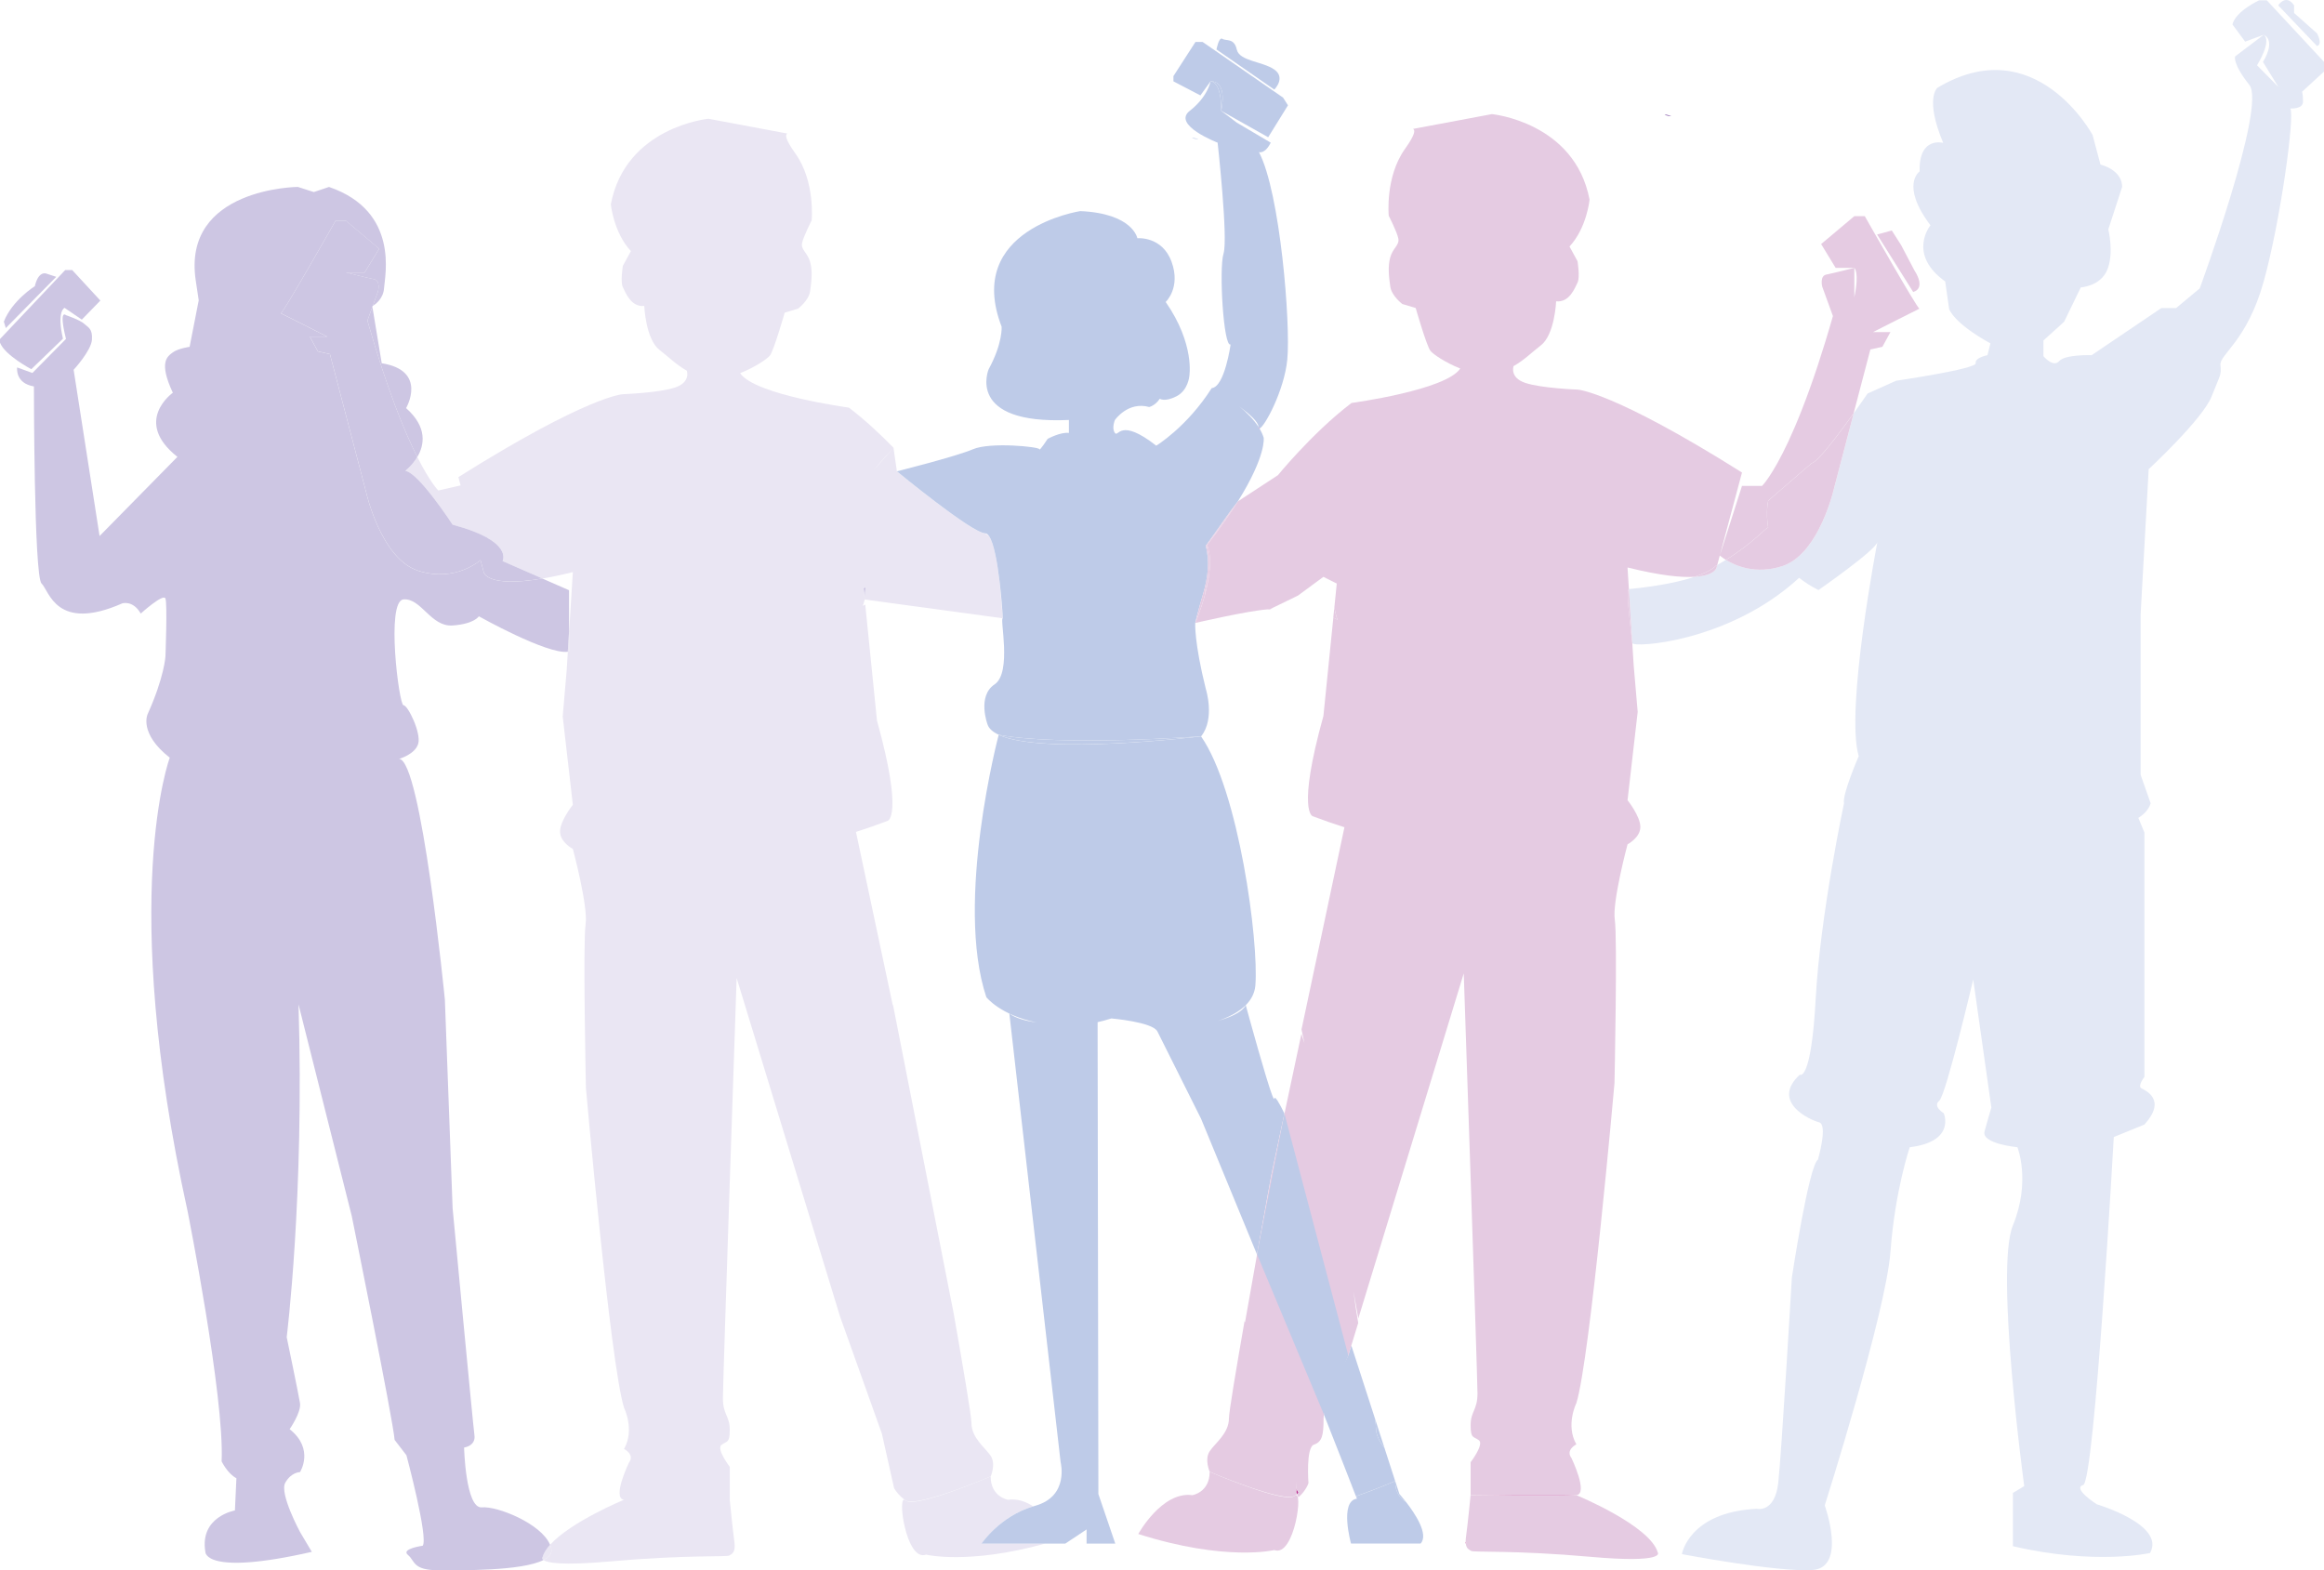 <?xml version="1.0" encoding="UTF-8"?>
<svg id="Layer_1" data-name="Layer 1" xmlns="http://www.w3.org/2000/svg" viewBox="0 0 955.73 645.79">
  <defs>
    <style>
      .cls-1 {
        fill: none;
      }

      .cls-2 {
        fill: #eae6f3;
      }

      .cls-3 {
        fill: #cdc6e3;
      }

      .cls-4 {
        fill: #ed3e91;
      }

      .cls-5 {
        fill: #652d90;
      }

      .cls-6 {
        fill: #e5cbe2;
      }

      .cls-7 {
        fill: #becbe8;
      }

      .cls-8 {
        fill: #ba3693;
      }

      .cls-9 {
        fill: #e3e8f5;
      }
    </style>
  </defs>
  <path class="cls-1" d="M573.76,600.66c-1.04-1.56-2.81-3.25-4.4-5.22l4.42,13.66c.16-.37,2.16-5.18-.02-8.43Z"/>
  <path class="cls-1" d="M533.16,612.13c.04-.8.07-1.82.08-2.97-.05,1.66-.14,2.8-.14,2.8,0,0,.02.06.06.17Z"/>
  <path class="cls-1" d="M555.73,553.32l9.72,30.04c-1.02-7.36-3.81-23.75-6.86-41.08-.65-3.7-1.31-7.44-1.97-11.15.56,4.41,1.2,8.79,1.93,12.96l-2.82,9.23Z"/>
  <path class="cls-1" d="M371.78,606.21l-4.1,5.82c3.24-2.84,4.1-5.82,4.1-5.82Z"/>
  <path class="cls-1" d="M407.4,607.2s-30.49,12.99-35.01,9.85c3.74,3.57,35.01-9.85,35.01-9.85Z"/>
  <path class="cls-1" d="M497.47,605.32s31.27,13.42,35.01,9.85c-4.52,3.14-35.01-9.85-35.01-9.85Z"/>
  <path class="cls-1" d="M538.74,618.98c1.87,1.78,10.62-.68,18.9-3.59,0-.02-.01-.04-.02-.05-8.1,2.81-16.65,5.19-18.88,3.64Z"/>
  <path class="cls-8" d="M533.16,612.13c-.05,1.01-.09,1.64-.09,1.64,0,0,.09.28.29.73.23-.18.48-.35.68-.53-.51-.87-.77-1.54-.87-1.83Z"/>
  <path class="cls-8" d="M602.74,634.06c0,.27.02.52.04.75.11-.04.22-.07.33-.1,0,0-.13-.24-.37-.64Z"/>
  <path class="cls-8" d="M648.25,614.92h-43.48s38.4.56,43.48,0Z"/>
  <path class="cls-7" d="M557.63,615.34s.01.04.02.05c8.29-2.91,16.11-6.26,16.11-6.26,0,0-7.82,3.33-16.13,6.21Z"/>
  <path class="cls-7" d="M569.35,595.44l-3.91-12.08c.26,1.89.41,3.19.41,3.75,0,3.34,1.64,6.03,3.5,8.33Z"/>
  <path class="cls-7" d="M573.77,609.1s-.02.04-.02.04c0,4.94,2.42,7.37,4.44,8.55-1.53-1.96-2.7-3.26-2.7-3.26l-1.72-5.33Z"/>
  <g>
    <path class="cls-1" d="M522.02,250.66c-.2.02-.42.01-.68-.04-.14.35-.22.47-.22.47l.9-.44Z"/>
    <path class="cls-1" d="M510.04,415.29c.3-.22.59-.45.87-.68-.28.23-.57.46-.87.68Z"/>
    <path class="cls-1" d="M511.21,414.37c.38-.32.74-.64,1.08-.98-.34.34-.7.66-1.08.98Z"/>
    <path class="cls-1" d="M523.2,450.48c-.03-.07-.05-.13-.08-.21.03.08.05.13.08.21Z"/>
    <path class="cls-1" d="M516.35,427.95c-.33-1.16-.65-2.29-.95-3.38.31,1.09.63,2.23.95,3.38Z"/>
    <path class="cls-1" d="M522.07,447.25c-.02-.07-.04-.13-.07-.2.02.07.04.13.07.2Z"/>
    <path class="cls-1" d="M522.45,448.39s-.02-.07-.04-.11c.01.04.02.07.04.11Z"/>
    <path class="cls-1" d="M234.03,259.82l1.54-24.54c-4.77,1.18-8.9,2.04-12.51,2.65l10.97,4.8v17.09Z"/>
    <path class="cls-1" d="M524.05,451.83c-.02.09-.04.14-.08.15.04,0,.06-.05.08-.15Z"/>
    <path class="cls-1" d="M196.94,253.46s-1.82,3.15-10.8,3.78c-8.98.63-12.91-11.35-20.2-10.72s-1.82,43.52,0,43.52,7.3,11.35,6.08,15.77c-1.22,4.42-7.9,6.31-7.9,6.31,9.12,0,18.85,99.03,18.85,99.03l3.18,85.78s8.37,88.93,8.98,93.35c.61,4.42-4.26,5.05-4.26,5.05,0,0,.61,25.23,7.3,24.6,6.3-.59,24.46,6.65,28.07,15.4,8.53-9.52,30.39-18.52,30.39-18.52-5.08-.56,2.01-15.25,2.01-15.25,2.57-3.39-2.01-5.65-2.01-5.65,4.52-7.91,0-16.94,0-16.94-5.65-18.07-15.68-131.58-15.68-131.58,0,0-1.26-59.86-.13-67.2s-5.24-31.05-5.24-31.05c0,0-5.27-2.75-5.27-7.15s5.27-11,5.27-11l-4.17-36.3,1.65-19.25.46-7.39c-8.56,1.15-36.57-14.59-36.57-14.59Z"/>
    <path class="cls-1" d="M515.36,424.42c-.4-1.44-.78-2.8-1.13-4.04.35,1.25.72,2.6,1.13,4.04Z"/>
    <path class="cls-1" d="M508.77,416.15c.29-.19.57-.38.85-.57-.28.19-.56.39-.85.57Z"/>
    <path class="cls-1" d="M514.6,410.45c.09-.15.18-.31.26-.47-.08.16-.17.31-.26.47Z"/>
    <path class="cls-1" d="M515.18,409.36c.07-.16.15-.32.21-.48-.07.16-.14.32-.21.48Z"/>
    <path class="cls-1" d="M517.17,430.84c-.08-.3-.17-.59-.25-.89.08.29.17.59.25.89Z"/>
    <path class="cls-1" d="M507.43,416.96c.29-.17.58-.34.86-.51-.28.17-.57.34-.86.51Z"/>
    <path class="cls-1" d="M519.95,440.4c-.6-2.03-1.24-4.18-1.87-6.37.63,2.19,1.26,4.34,1.87,6.37Z"/>
    <path class="cls-1" d="M516.01,406.92c.03-.14.07-.27.1-.41-.03.14-.06.27-.1.41Z"/>
    <path class="cls-1" d="M517.51,432.03c-.02-.06-.04-.13-.06-.19.02.06.04.13.06.19Z"/>
    <path class="cls-1" d="M512.6,413.06c-.1.11-.2.22-.3.32.11-.1.2-.22.3-.32Z"/>
    <path class="cls-1" d="M516.82,429.63c-.14-.51-.29-1.01-.43-1.51.14.5.28,1,.43,1.51Z"/>
    <path class="cls-1" d="M523.65,451.55c.13.25.22.38.29.4-.07-.02-.17-.15-.29-.4Z"/>
    <path class="cls-1" d="M513.93,411.48c.11-.15.2-.3.3-.45-.1.15-.2.3-.3.45Z"/>
    <path class="cls-1" d="M520.72,442.95c-.03-.11-.07-.22-.1-.33.03.11.07.22.1.33Z"/>
    <path class="cls-1" d="M520.33,441.65c-.07-.24-.14-.47-.21-.71.07.24.14.47.21.71Z"/>
    <path class="cls-1" d="M513.15,412.46c.12-.14.22-.28.34-.42-.11.14-.22.28-.34.42Z"/>
    <path class="cls-1" d="M497.47,605.32s31.27,13.42,35.01,9.85c-4.52,3.14-35.01-9.85-35.01-9.85Z"/>
    <path class="cls-1" d="M502.92,419.09c.35-.14.71-.28,1.05-.43-.35.15-.7.29-1.05.43Z"/>
    <path class="cls-1" d="M512.48,414.04c-.04-.14-.07-.25-.09-.34.03.09.06.2.09.34Z"/>
    <path class="cls-1" d="M569.35,595.44l-3.91-12.08c.26,1.89.41,3.19.41,3.75,0,3.34,1.64,6.03,3.5,8.33Z"/>
    <path class="cls-1" d="M558.59,542.28c-.65-3.7-1.31-7.44-1.97-11.15.56,4.41,1.2,8.79,1.93,12.96l-2.82,9.23,9.72,30.04c-1.02-7.36-3.81-23.75-6.86-41.08Z"/>
    <path class="cls-1" d="M573.77,609.1s-.02.04-.02.04c0,4.94,2.42,7.37,4.44,8.55-1.53-1.96-2.7-3.26-2.7-3.26l-1.72-5.33Z"/>
    <path class="cls-1" d="M573.76,600.66c-1.04-1.56-2.81-3.25-4.4-5.22l4.42,13.66c.16-.37,2.16-5.18-.02-8.43Z"/>
    <path class="cls-1" d="M648.25,614.92h-43.48s38.4.56,43.48,0Z"/>
    <path class="cls-1" d="M502.89,419.23c-.65.22-1.32.43-2.01.63.68-.2,1.35-.41,2.01-.63Z"/>
    <path class="cls-1" d="M500.88,419.86c.53-.18,1.05-.38,1.56-.57-.52.2-1.04.39-1.56.57Z"/>
    <path class="cls-1" d="M928.18,26.85l8.77,8.89-6.33-10.25c5.59-9.44.27-11.17.27-11.17,3.64,2.43-2.71,12.53-2.71,12.53Z"/>
    <path class="cls-1" d="M936.96,35.74c.31-.09.61-.17.91-.23-.62.08-.91.23-.91.23Z"/>
    <path class="cls-1" d="M513.81,418.88c-.45-1.62-.82-2.97-1.08-3.92.26.95.63,2.3,1.08,3.92Z"/>
    <path class="cls-1" d="M407.4,607.2s-30.49,12.99-35.01,9.85c3.74,3.57,35.01-9.85,35.01-9.85Z"/>
    <path class="cls-1" d="M504.52,418.42c.32-.14.63-.29.94-.43-.31.15-.63.29-.94.43Z"/>
    <path class="cls-1" d="M669.31,233.4l.56,8.9c13.2-1.3,21.64-3.25,26.98-5.06-5.38.32-13.93-.46-27.54-3.84Z"/>
    <path class="cls-1" d="M706.21,232.37c1.25-.7,2.43-1.4,3.56-2.1-1.62-1-2.51-1.8-2.51-1.8l-1.04,3.9Z"/>
    <path class="cls-1" d="M506.01,417.71c.3-.15.6-.31.89-.46-.29.16-.59.31-.89.46Z"/>
    <path class="cls-1" d="M762.59,110.19v12.1c2.2-10.45,0-12.1,0-12.1Z"/>
    <path class="cls-1" d="M533.1,611.95s.02.06.06.17c.04-.8.07-1.82.08-2.97-.05,1.66-.14,2.8-.14,2.8Z"/>
    <path class="cls-1" d="M533.16,612.13c-.05,1.01-.09,1.64-.09,1.64,0,0,.09.28.29.73.23-.18.48-.35.68-.53-.51-.87-.77-1.54-.87-1.83Z"/>
    <path class="cls-1" d="M515.65,408.19c.05-.16.11-.31.16-.47-.05.16-.1.32-.16.47Z"/>
    <path class="cls-9" d="M929.06.12s-9.68,4.45-10.98,9.94l5.23,7.06,7.59-2.8s5.33,1.73-.27,11.17l6.33,10.25s.29-.14.91-.23c-.3.06-.6.13-.91.23l-8.77-8.89s6.35-10.11,2.71-12.53l-11.72,8.89s-1.21,2.83,5.86,11.72c7.07,8.89-20.41,83.67-20.41,83.67l-9.7,8.08h-6.06l-28.7,19.4s-10.91-.4-13.34,2.43-6.47-2.02-6.47-2.02v-6.47l8.49-7.68,6.87-14.15s8.08-.4,10.91-7.28.4-16.57.4-16.57l5.66-17.38s.81-6.47-8.89-9.3l-3.23-12.13s-23.44-43.65-63.86-19.4c0,0-5.25,4.45,2.43,22.64,0,0-10.11-2.83-9.7,11.72,0,0-8.08,5.54,4.45,22.17,0,0-9.7,11.78,6.06,23.1l1.62,11.32s1.62,5.66,16.98,14.15l-1.21,4.85s-5.25.96-4.85,3.31-32.74,7.2-32.74,7.2l-11.72,5.25s-2.41,3.54-5.69,8.12l-2.72,10.36-5.26,20.06s-1.91,8.7-6.33,17.2c-3.43,6.61-8.38,13.09-15.12,15.25-10.91,3.51-19.2-.14-23.12-2.58-1.13.7-2.31,1.4-3.56,2.1l-.28,1.03s-.47,3.33-9.08,3.84c-5.34,1.8-13.78,3.75-26.98,5.06l1.4,22.21c.13,1.99,39.69-.25,68.59-26.85,2.26,1.78,4.87,3.48,7.94,5.04,0,0,23.85-16.57,24.25-19.81,0,0-13.34,69.12-7.68,88.12,0,0-6.87,15.76-6.06,19.4,0,0-9.78,45.87-11.64,80.37-1.86,34.5-6.53,31.23-6.53,31.23-12.12,11.19,4.2,18.65,7.92,19.58,3.73.93-.47,15.38-.47,15.38-3.73,2.33-10.72,48.48-10.72,48.48,0,0-4.2,71.79-5.59,84.37-1.4,12.59-8.86,10.72-8.86,10.72-27.97,1.4-30.77,18.65-30.77,18.65,0,0,39.16,7.46,53.61,6.53,14.45-.93,5.13-26.57,5.13-26.57,0,0,25.17-79.25,27.04-104.42,1.86-25.17,7.92-42.89,7.92-42.89,19.11-2.33,13.98-13.98,13.98-13.98,0,0-4.66-2.8-1.86-5.13s13.98-49.88,13.98-49.88l7.46,52.67s-1.4,4.66-2.8,9.79c-1.4,5.13,13.52,6.53,13.52,6.53,0,0,5.59,13.98-1.86,32.16-7.46,18.18,4.66,107.21,4.66,107.21l-4.66,2.8v21.91c34.03,7.92,56.4,2.8,56.4,2.8,6.53-11.65-21.91-20.04-21.91-20.04,0,0-10.26-6.53-5.59-7.92s12.59-143.11,12.59-143.11l12.59-5.13c9.32-10.26.47-13.98-1.24-14.92s1.24-4.66,1.24-4.66v-100.54l-2.49-6.01c2.56-1.61,4.32-3.58,5.06-5.98l-4.12-11.72v-66.12l3.31-59.59s22.23-20.61,25.87-29.91c3.64-9.3,4.04-8.49,3.64-12.93-.4-4.45,10.91-9.7,17.79-34.36,6.87-24.66,12.93-68.71,10.91-71.14,0,0,5.25.4,5.25-2.83s-.4-4.04-.4-4.04l9.08-8.35v-3.92L932.2.12h-3.14Z"/>
    <path class="cls-9" d="M936.9,2.21l15.95,16.73c2.52-.73,0-5.22,0-5.22l-9.42-8.37v-3.14c-3.4-4.97-6.54,0-6.54,0Z"/>
    <path class="cls-1" d="M412.42,254.29s-.4-7.15-1.33-14.98l1.33,14.98Z"/>
    <path class="cls-1" d="M405.14,219.34h0l1.58,1.11c-.49-.7-1.01-1.11-1.58-1.11Z"/>
    <polygon class="cls-3" points="355.15 241.88 355.62 246.55 355.96 241.48 355.15 241.88"/>
    <path class="cls-1" d="M367.44,184.13c-5.07,5.44-8.28,9.38-8.28,9.38l8.28-9.38Z"/>
    <path class="cls-1" d="M406.11,297.93s-4.37-11.61,2.91-16.46c7.28-4.85,1.94-27.67,3.4-27.18l-56.79-7.73c-.51,2.09-.86,2.61-.86,2.61l1.07-.52,4.82,47.69c11,39.6,4.4,41.25,4.4,41.25-4.41,1.67-8.77,3.18-13.07,4.55,0,0,.03,0,.03,0l15.15,71.35.06-.34,25.01,127.21c3.83,21.77,7.27,42.08,7.27,44.83,0,6.21,5.65,10.16,7.91,13.55,2.26,3.39,0,8.47,0,8.47,0,8.47,7.13,9.6,7.13,9.6,3.77-.52,7.28.72,10.36,2.71.26-.08.51-.17.77-.24,14.21-3.88,10.54-17.96,10.54-17.96l-21.08-184.47c2.67,1.9,6.71,3.01,11.14,3.63-14.93-3.06-20.61-10.39-20.61-10.39-13.08-39.31,5.08-107.89,5.08-107.89-2.42-1.12-4.05-2.52-4.62-4.27Z"/>
    <path class="cls-1" d="M512.29,413.38s0,0,0,0c-.34.34-.7.66-1.08.98-.1.08-.2.16-.3.24-.28.23-.57.46-.87.68-.14.1-.28.19-.41.29-.28.19-.56.39-.85.57-.16.1-.32.2-.48.3-.28.17-.57.34-.86.51-.17.1-.35.19-.52.29-.29.16-.59.31-.89.46-.18.09-.36.18-.55.27-.31.15-.63.29-.94.43-.18.08-.36.16-.55.24-.35.15-.7.29-1.05.43-.16.06-.32.13-.48.19-.52.2-1.04.39-1.56.57.68-.2,1.35-.41,2.01-.63,4.56-1.52,8.22-3.44,9.4-5.85Z"/>
    <path class="cls-1" d="M495.9,283.41s3.88,12.13-1.94,19.41c15.53,22.33,23.78,84.45,22.33,102.41-.04.43-.1.86-.17,1.27-.03.14-.06.27-.1.41-.06.27-.12.54-.2.8-.05.16-.1.32-.16.47-.08.23-.16.46-.26.69-.07.16-.14.32-.21.48-.1.21-.2.42-.31.62-.08.16-.17.31-.26.47-.12.2-.24.39-.37.59-.1.15-.2.3-.3.45-.14.19-.29.38-.44.56-.11.14-.22.28-.34.42-.18.2-.37.4-.55.6-.1.11-.2.22-.3.32h0s.04.13.09.32c.03.09.06.21.09.34.07.24.15.55.25.92.26.95.63,2.3,1.08,3.92.13.48.27.98.42,1.5.35,1.25.72,2.6,1.13,4.04.01.05.03.09.04.14.31,1.09.63,2.23.95,3.38.02.06.03.11.05.17.14.5.28,1,.43,1.51.03.11.06.22.09.33.08.29.17.59.25.89.09.33.19.66.28.99.02.06.04.13.06.19.19.67.38,1.33.58,2,.63,2.19,1.26,4.34,1.87,6.37.05.18.11.37.16.55.07.24.14.47.21.71.1.32.2.65.29.97.03.11.07.22.1.33.46,1.5.89,2.89,1.28,4.1.02.07.04.13.07.2.12.36.23.71.34,1.03.01.04.02.07.04.11.24.72.47,1.36.66,1.88.03.08.05.13.08.21.17.45.33.82.45,1.07.13.25.22.38.29.4,0,0,.02.03.03.02.04,0,.06-.05.08-.15.22-1.34,2.08,1.83,4.17,6.16l6.96-32.78,1.26,3.95-1.22-5.76,17.65-83.16s.02,0,.03,0c-4.3-1.36-8.66-2.87-13.07-4.54,0,0-6.6-1.65,4.4-41.25l4.08-40.41.43-4.23c-.44-2.42-.93-5.93-1.4-11l-3.11-1.56-10.45,7.7-.9.44-9.61,4.67s-.4.54-1.25.61l-.9.44s.08-.13.22-.47c-8.1.57-29.81,5.6-29.81,5.6,0,0-.49,7.77,4.37,27.18Z"/>
    <path class="cls-1" d="M509.7,167.2c2.93,2.4,5.82,5.25,7.83,8.36,0,0,0,0,0,0,.02-1.96-3.68-5.27-7.83-8.35Z"/>
    <path class="cls-1" d="M451.31,172.21c1.11-.05,2.18-.1,3.15-.14-.88.04-1.93.09-3.15.14Z"/>
    <path class="cls-7" d="M502.21,45.58s2.98-12.26-4.37-12.13c4.85.49,4.37,12.13,4.37,12.13Z"/>
    <path class="cls-1" d="M604.77,614.92v-13.55s5.65-7.34,3.39-9.04c-2.26-1.69-3.39-.56-3.39-6.21s2.82-6.21,2.82-12.99-5.65-172.8-5.65-172.8l-43.36,141.95c3.05,17.33,5.85,33.72,6.86,41.08l3.91,12.08c1.6,1.97,3.36,3.66,4.4,5.22,2.17,3.26.17,8.07.02,8.43l1.72,5.33s1.17,1.3,2.7,3.26c1.45.84,2.69,1.05,2.69,1.05,11.08-1.53,19.97,12.18,21.86,15.33,0-.59.03-1.29.15-2.13.69-4.86,1.87-17.01,1.87-17.01Z"/>
    <path class="cls-1" d="M549.72,240l-2.39-1.19c.46,5.08.95,8.58,1.4,11l.99-9.81Z"/>
    <path class="cls-7" d="M490.17,56.84l2.74.51s-1.82-.91-2.74-.51Z"/>
    <path class="cls-5" d="M684.56,47.31l2.74.51s-1.82-.91-2.74-.51Z"/>
    <path class="cls-4" d="M458.52,172.75c.09-.04.16-.07.25-.11-.15.06-.25.11-.25.11Z"/>
    <path class="cls-4" d="M517.96,176.25c-.14-.23-.28-.46-.43-.7,0,.55.15.77.43.7Z"/>
    <path class="cls-4" d="M490.78,298.26c-.55-.79-1.03-1.48-1.44-2.07.46.66.96,1.37,1.44,2.07Z"/>
    <path class="cls-4" d="M493.53,302.2c-.27-.38-.64-.93-1.08-1.56.34.49.71,1.02,1.08,1.56Z"/>
    <path class="cls-7" d="M410.72,302.19c18.42,8.52,83.23.63,83.23.63,0,0-57.53,4.25-83.23-.63Z"/>
    <path class="cls-3" d="M153.15,126.22l.15-.41c-.13.08-.2.11-.2.11l.05.3Z"/>
    <g>
      <path class="cls-2" d="M372.39,617.05c-3.74-3.57.11,25.45,8.44,22.32,0,0,17.31,4.25,49.09-4.57h-26.24s7.5-11.2,21.21-15.29c-3.07-1.99-6.59-3.23-10.36-2.71,0,0-7.13-1.13-7.13-9.6,0,0-31.27,13.42-35.01,9.85Z"/>
      <path class="cls-2" d="M251.2,84.02s1.1,11.55,8.25,19.25l-3.3,6.05s-1.1,6.6,0,8.8c1.1,2.2,3.3,8.25,8.8,7.7,0,0,.55,13.75,6.33,18.15,3.68,2.81,6.81,6.05,11.16,8.47,0,0,1.77,4.73-4.83,6.93-6.6,2.2-21.45,2.75-21.45,2.75,0,0-14.3.55-67.65,34.1l.91,3.41-9.16,2.09s-3.27-3.14-8.64-13.76c-2.1,3.54-4.93,5.7-4.93,5.7,5.5.67,19.46,22.14,19.46,22.14,25.28,6.71,20.53,14.95,20.53,14.95l16.39,7.18c3.61-.61,7.74-1.47,12.51-2.65l-1.54,24.54v8.14c-.16.04-.34.06-.52.08l-.46,7.39-1.65,19.25,4.17,36.3s-5.27,6.6-5.27,11,5.27,7.15,5.27,7.15c0,0,6.37,23.71,5.24,31.05s.13,67.2.13,67.2c0,0,10.03,113.51,15.68,131.58,0,0,4.52,9.04,0,16.94,0,0,4.58,2.26,2.01,5.65,0,0-7.09,14.68-2.01,15.25,0,0-21.86,9-30.39,18.52.22.54.4,1.08.5,1.63.37,1.94-.9,3.44-3.23,4.63,1.48,1.11,7.14,2.38,27.41.58,31.26-2.78,47.94-1.74,48.98-2.43,1.04-.69,2.78-1.04,2.08-5.91-.69-4.86-1.87-17.01-1.87-17.01v-13.55s-5.65-7.34-3.39-9.04c2.26-1.69,3.39-.56,3.39-6.21s-2.82-6.21-2.82-12.99,5.65-172.8,5.65-172.8l42.51,139.17,17.22,48.23,5.02,22.42c.82,1.4,2.27,3.32,4.71,5.02,4.52,3.14,35.01-9.85,35.01-9.85,0,0,2.26-5.08,0-8.47-2.26-3.39-7.91-7.34-7.91-13.55,0-2.75-3.44-23.06-7.27-44.83l-25.01-127.21-.06.34-15.15-71.35s-.03,0-.03,0c4.3-1.36,8.66-2.87,13.07-4.55,0,0,6.6-1.65-4.4-41.25l-4.82-47.69-1.07.52s.35-.52.86-2.61l-.47-4.67.81-.41-.34,5.08,56.79,7.73-1.33-14.98c-.91-7.65-2.32-15.93-4.37-18.85l-1.58-1.11c-5.34,0-36.28-25.47-36.28-25.47l-1.41-9.74-8.28,9.38s3.21-3.95,8.28-9.38c-5.19-5.33-11.62-11.4-18.34-16.5,0,0-38.84-5.24-44.72-14.17h-.03c6.13-2.39,11.32-5.98,12.3-7.28,1.65-2.2,6.05-17.6,6.05-17.6l5.5-1.65s4.4-3.3,4.95-7.15,1.1-8.25,0-12.1c-1.1-3.85-3.85-4.95-3.3-7.7.55-2.75,3.94-9.35,3.94-9.35,0,0,1.57-15.95-6.69-27.5-4.24-5.93-4.26-7.8-3.29-8.21l-32.46-6.09s-34.1,3.3-40.15,35.2Z"/>
    </g>
    <path class="cls-7" d="M524.05,36.85s4.85-4.85,0-8.25c-4.85-3.4-14.38-3.4-15.44-8.25-1.06-4.85-4.46-3.4-5.91-4.37s-2.43,4.37-2.43,4.37l23.78,16.5Z"/>
    <path class="cls-7" d="M573.76,609.13s-7.82,3.36-16.11,6.26c.24.62.37.97.37.97-7.28.97-2.43,18.44-2.43,18.44h28.64c3.43-3.77-2.35-12.39-6.04-17.12-2.02-1.18-4.44-3.61-4.44-8.55Z"/>
    <path class="cls-7" d="M569.35,595.44c-1.86-2.3-3.5-4.98-3.5-8.33,0-.56-.15-1.86-.41-3.75l-9.72-30.04-1.26,4.11s-8.75,16.52-10.01,24.32c6.05,15.24,11.66,29.71,13.16,33.59,8.31-2.88,16.13-6.21,16.13-6.21,0,0,0-.02.02-.04l-4.42-13.66Z"/>
    <path class="cls-7" d="M528.22,457.98c-2.09-4.33-3.94-7.49-4.17-6.16-.02.09-.04.14-.08.15,0,0-.02-.02-.03-.02-.07-.02-.17-.14-.29-.4-.12-.25-.28-.62-.45-1.07-.03-.07-.05-.13-.08-.21-.2-.52-.42-1.16-.66-1.88-.01-.04-.02-.07-.04-.11-.11-.32-.22-.67-.34-1.03-.02-.07-.04-.13-.07-.2-.39-1.21-.83-2.6-1.28-4.1-.03-.11-.07-.22-.1-.33-.1-.31-.19-.64-.29-.97-.07-.24-.14-.47-.21-.71-.05-.18-.11-.37-.16-.55-.61-2.03-1.24-4.18-1.87-6.37-.19-.67-.38-1.33-.58-2-.02-.06-.04-.13-.06-.19-.1-.33-.19-.66-.28-.99-.08-.3-.17-.59-.25-.89-.03-.11-.06-.22-.09-.33-.14-.51-.29-1.01-.43-1.51-.02-.06-.03-.11-.05-.17-.33-1.16-.65-2.29-.95-3.38-.01-.05-.03-.09-.04-.14-.4-1.44-.78-2.8-1.13-4.04-.15-.52-.28-1.02-.42-1.5-.45-1.62-.82-2.97-1.08-3.92-.1-.37-.19-.67-.25-.92-.04-.14-.07-.25-.09-.34-.05-.19-.09-.32-.09-.32,0,0,0,0,0,0-1.18,2.41-4.84,4.33-9.4,5.85-.65.22-1.32.43-2.01.63.53-.18,1.05-.38,1.56-.57.16-.06.32-.13.48-.19.35-.14.71-.28,1.05-.43.18-.08.36-.16.55-.24.32-.14.63-.29.94-.43.19-.09.37-.18.55-.27.3-.15.6-.31.89-.46.18-.1.35-.19.52-.29.29-.17.58-.34.86-.51.16-.1.32-.2.48-.3.29-.19.57-.38.85-.57.14-.1.28-.19.41-.29.3-.22.59-.45.87-.68.1-.08.21-.16.3-.24.38-.32.74-.64,1.08-.98,0,0,0,0,0,0,0,0,0,0,0,0h0s0,0,0,0c.11-.1.2-.22.3-.32.19-.2.38-.39.55-.6.12-.14.22-.28.34-.42.15-.19.3-.37.44-.56.11-.15.2-.3.3-.45.13-.19.26-.39.37-.59.09-.15.18-.31.26-.47.11-.21.21-.41.31-.62.07-.16.15-.32.21-.48.09-.22.18-.45.26-.69.05-.16.11-.31.16-.47.08-.26.14-.53.2-.8.03-.14.07-.27.1-.41.08-.41.14-.84.17-1.27,1.46-17.96-6.79-80.08-22.33-102.41,0,0-64.81,7.89-83.23-.63,0,0-18.16,68.58-5.08,107.89,0,0,5.68,7.32,20.61,10.39-4.43-.61-8.47-1.72-11.14-3.63l21.08,184.47s3.67,14.08-10.54,17.96c-.26.07-.51.17-.77.24-13.71,4.09-21.21,15.29-21.21,15.29h34.46l8.74-5.82v5.82h11.8l-6.95-20.38-.32-194.06c1.77-.4,3.66-.9,5.66-1.54,0,0,16.99,1.46,18.93,5.34l17.96,35.92,22.99,55.79c3.24-18.09,5.9-32.6,5.9-32.6l5.37-25.28Z"/>
    <path class="cls-7" d="M523.97,451.97s-.02-.02-.03-.02c0,0,.02.03.03.02Z"/>
    <path class="cls-7" d="M514.23,420.38c-.15-.52-.28-1.02-.42-1.5.13.48.27.98.42,1.5Z"/>
    <path class="cls-7" d="M512.73,414.96c-.1-.37-.19-.68-.25-.92.07.24.15.55.25.92Z"/>
    <path class="cls-7" d="M520.12,440.95c-.05-.18-.11-.37-.16-.55.05.18.11.37.16.55Z"/>
    <path class="cls-7" d="M516.4,428.12c-.02-.06-.03-.11-.05-.17.02.06.03.11.05.17Z"/>
    <path class="cls-7" d="M522.01,447.05c-.39-1.21-.83-2.6-1.28-4.1.46,1.5.89,2.89,1.28,4.1Z"/>
    <path class="cls-7" d="M520.62,442.62c-.1-.31-.19-.64-.29-.97.1.32.2.65.29.97Z"/>
    <path class="cls-7" d="M516.92,429.96c-.03-.11-.06-.22-.09-.33.03.11.06.22.09.33Z"/>
    <path class="cls-7" d="M517.46,431.84c-.1-.33-.19-.66-.28-.99.09.33.19.66.28.99Z"/>
    <path class="cls-7" d="M518.09,434.03c-.19-.67-.38-1.33-.58-2,.19.67.38,1.33.58,2Z"/>
    <path class="cls-7" d="M523.65,451.55c-.12-.25-.28-.62-.45-1.07.17.45.33.82.45,1.07Z"/>
    <path class="cls-7" d="M523.12,450.28c-.2-.52-.42-1.16-.66-1.88.24.72.47,1.36.66,1.88Z"/>
    <path class="cls-7" d="M515.39,424.57s-.03-.09-.04-.14c.01.05.03.09.04.14Z"/>
    <path class="cls-7" d="M522.41,448.28c-.11-.32-.22-.67-.34-1.03.12.36.23.71.34,1.03Z"/>
    <path class="cls-7" d="M508.3,416.45c.16-.1.32-.2.48-.3-.16.1-.32.2-.48.3Z"/>
    <path class="cls-7" d="M514.87,409.98c.11-.21.21-.41.31-.62-.1.21-.2.42-.31.62Z"/>
    <path class="cls-7" d="M514.23,411.04c.13-.19.25-.39.37-.59-.12.2-.24.39-.37.59Z"/>
    <path class="cls-7" d="M515.39,408.88c.09-.22.18-.45.26-.69-.08.23-.16.46-.26.69Z"/>
    <path class="cls-7" d="M513.49,412.04c.15-.19.3-.37.44-.56-.14.19-.29.38-.44.56Z"/>
    <path class="cls-7" d="M515.81,407.72c.08-.26.14-.53.2-.8-.06.27-.12.54-.2.8Z"/>
    <path class="cls-7" d="M512.3,413.38s0,0,0,0c0,0,.04.13.09.32-.05-.19-.09-.32-.09-.32h0Z"/>
    <path class="cls-7" d="M512.6,413.06c.19-.2.38-.39.55-.6-.18.2-.37.4-.55.6Z"/>
    <path class="cls-7" d="M516.11,406.5c.08-.41.14-.84.17-1.27-.04.43-.1.86-.17,1.27Z"/>
    <path class="cls-7" d="M505.47,417.98c.19-.09.37-.18.55-.27-.18.09-.36.18-.55.27Z"/>
    <polygon class="cls-7" points="512.29 413.38 512.3 413.38 512.29 413.38 512.29 413.38"/>
    <path class="cls-7" d="M503.98,418.66c.18-.08.36-.16.55-.24-.18.08-.36.16-.55.24Z"/>
    <path class="cls-7" d="M506.91,417.25c.18-.1.35-.19.52-.29-.17.1-.35.19-.52.29Z"/>
    <path class="cls-7" d="M502.44,419.28c.16-.06.32-.13.48-.19-.16.06-.32.13-.48.19Z"/>
    <path class="cls-7" d="M512.29,413.38c-1.18,2.41-4.84,4.33-9.4,5.85,4.56-1.52,8.22-3.44,9.4-5.85,0,0,0,0,0,0,0,0,0,0,0,0Z"/>
    <path class="cls-7" d="M509.62,415.58c.14-.1.28-.19.41-.29-.14.1-.28.19-.41.29Z"/>
    <path class="cls-7" d="M510.91,414.61c.1-.08.21-.16.3-.24-.1.08-.2.16-.3.24Z"/>
    <path class="cls-7" d="M502.21,45.58l19.32,10.87,8.14-13.14-2.02-3.17-33.08-22.88h-2.95l-9.06,14.05v2.14l11.1,5.79,4.18-5.79c7.35-.12,4.37,12.13,4.37,12.13Z"/>
    <path class="cls-7" d="M405.14,219.34c.56,0,1.09.41,1.58,1.11,2.05,2.92,3.46,11.2,4.37,18.85.93,7.83,1.33,14.98,1.33,14.98-1.46-.49,3.88,22.33-3.4,27.18-7.28,4.85-2.91,16.46-2.91,16.46.56,1.74,2.19,3.14,4.62,4.27,25.7,4.88,83.23.63,83.23.63,0,0-.04-.06-.1-.14-.12-.17-.22-.31-.33-.47-.38-.54-.75-1.07-1.08-1.56-.16-.23-.3-.43-.45-.64-.38-.55-.79-1.14-1.21-1.74-.49-.7-.98-1.41-1.44-2.07-.52-.75-.99-1.43-1.38-1.98-.11-.16-.22-.32-.31-.44-.08-.11-.15-.21-.21-.31-.08-.12-.14-.21-.2-.29-.04-.06-.08-.12-.11-.16-.05-.07-.07-.1-.07-.1,0,0,.02.03.07.1.03.04.07.1.11.16.05.08.12.17.2.29.06.09.14.19.21.31.09.13.2.28.31.44.34.5.8,1.14,1.38,1.98.41.59.9,1.29,1.44,2.07.42.6.83,1.19,1.21,1.74.15.21.29.42.45.64.44.63.82,1.17,1.08,1.56.11.16.21.31.33.47.04.05.06.09.1.14,5.82-7.28,1.94-19.41,1.94-19.41-4.85-19.41-4.37-27.18-4.37-27.18,0,0,1.23-5.32,3.14-11.62,2.16-7.14,2.88-14.18,1.18-20.13,5.11-6.96,9.22-13.27,13.21-18.27,11.82-18.95,10.62-26.19,10.62-26.19-.39-1.29-.99-2.55-1.72-3.78-.28.07-.44-.14-.43-.7-2.01-3.11-4.9-5.95-7.83-8.36,4.15,3.09,7.85,6.39,7.83,8.35,0,0,0,0,0,0,.15.23.29.46.43.7,1.98-.51,10.15-15.5,11.42-28.26,1.46-14.56-2.91-68.92-11.65-85.42,0,0,2.43.97,4.85-3.88l-13.98-8.25-6.4-4.85s.49-11.65-4.37-12.13c0,0-1.06,6.31-8.54,12.13-7.48,5.82,11.45,13.1,11.45,13.1,0,0,4.37,39.31,2.43,45.62-1.94,6.31,0,38.83,2.91,37.37,0,0-2.43,17.47-7.77,17.96-10.19,16.02-22.81,23.67-22.81,23.67-15.05-11.77-15.53-3.28-16.99-5.22-1.46-1.94,0-5.34,0-5.34,0,0,5.34-7.77,14.08-5.34,0,0,2.43-.49,4.37-3.4,0,0,1.94,1.46,6.79-.97,4.85-2.43,5.34-8.25,5.34-8.25,0,0,2.43-13.1-9.71-30.58,0,0,6.31-5.82,2.43-16.5-3.88-10.68-14.08-9.71-14.08-9.71,0,0-1.79-10.19-23.46-11.16,0,0-47.89,7.28-32.35,47.56,0,0,.49,6.79-5.34,17.47,0,0-9.71,22.81,33,20.87,0,0,.02,0,.06,0,.06,0,.11,0,.17,0,.06,0,.13,0,.22,0,.11,0,.22,0,.33-.01.35-.02.8-.04,1.34-.06.04,0,.08,0,.12,0,.57-.03,1.23-.06,1.95-.09.07,0,.15,0,.22-.01.61-.03,1.27-.06,1.94-.09.91-.04,1.76-.08,2.55-.12.49-.02.99-.04,1.48-.07.46-.02.91-.04,1.33-.06,1.22-.06,2.26-.1,3.15-.14.04,0,.08,0,.12,0,.52-.02,1.01-.05,1.45-.07.03,0,.06,0,.08,0,.18,0,.35-.02.51-.02.28-.01.53-.02.74-.03.2,0,.38-.02.53-.02.21,0,.38-.02.49-.02.09,0,.16,0,.19,0-.03,0-.09,0-.19,0-.11,0-.27.01-.49.02-.15,0-.33.02-.53.02-.22,0-.46.02-.74.03-.16,0-.33.02-.51.02-.03,0-.05,0-.08,0-.42.02-.9.04-1.45.07-.04,0-.08,0-.12,0-.96.04-2.03.09-3.15.14-.42.02-.87.04-1.33.06-.49.02-.99.04-1.48.07-.79.04-1.65.07-2.55.12-.68.03-1.33.06-1.94.09-.07,0-.15,0-.22.01-.63.03-1.27.06-1.95.09-.04,0-.08,0-.12,0-.43.02-.89.04-1.34.06-.11,0-.22,0-.33.01-.09,0-.16,0-.22,0-.06,0-.11,0-.17,0-.03,0-.06,0-.06,0v5.34c-3.4-.49-8.74,2.43-8.74,2.43,0,0-3.41,5.27-3.41,4.26s-20.2-3.03-27.28,0c-7.07,3.03-31.32,9.09-31.32,9.09,0,0,30.94,25.47,36.28,25.47h0Z"/>
    <path class="cls-7" d="M440.37,172.71c.45-.02.91-.04,1.34-.06-.54.02-.99.05-1.34.06Z"/>
    <path class="cls-7" d="M454.58,172.07c.54-.02,1.02-.05,1.45-.07-.44.02-.93.04-1.45.07Z"/>
    <path class="cls-7" d="M441.83,172.64c.67-.03,1.32-.06,1.95-.09-.72.03-1.38.06-1.95.09Z"/>
    <path class="cls-7" d="M489.34,296.18c-.58-.83-1.03-1.48-1.38-1.98.38.55.86,1.23,1.38,1.98Z"/>
    <path class="cls-7" d="M493.96,302.82c-.04-.05-.07-.09-.1-.14.06.09.1.14.1.14Z"/>
    <path class="cls-6" d="M604.77,614.92s-1.18,12.15-1.87,17.01c-.12.84-.16,1.53-.15,2.13.24.41.37.64.37.64-.11.04-.22.07-.33.1.24,2.18,1.42,2.51,2.2,3.03,1.04.69,17.72-.35,48.98,2.43,31.26,2.78,27.79-1.74,27.79-1.74-3.13-11.12-33.5-23.61-33.5-23.61-5.08.56-43.48,0-43.48,0Z"/>
    <path class="cls-6" d="M497.47,605.32c0,8.47-7.13,9.6-7.13,9.6-12.51-1.73-22.23,15.97-22.23,15.97,36.13,11.46,55.93,6.6,55.93,6.6,8.34,3.13,12.19-25.89,8.44-22.32-3.74,3.57-35.01-9.85-35.01-9.85Z"/>
    <path class="cls-6" d="M787.34,111.29l-5.5-10.45-3.85-6.05-6.05,1.65,14.85,23.65c5.5-1.65.55-8.8.55-8.8Z"/>
    <polygon class="cls-6" points="727.27 217.63 727.27 217.63 727.27 217.63 727.27 217.63"/>
    <path class="cls-6" d="M669.87,242.29h0l-.56-8.9c13.62,3.38,22.17,4.16,27.54,3.84,7.06-2.38,8.7-4.49,8.7-4.49.23-.13.44-.25.66-.38l1.04-3.9s.89.8,2.51,1.8c11.44-7.07,16.7-13.59,17.39-13.24-1.11-6.4.02-11.12.02-11.12l17.78-15.36c2.6-.52,11.41-12.27,17.35-20.58l6.88-26.23,4.95-1.1,3.3-6.05h-7.15s18.42-9.37,19.09-9.64c-.76.29-22.49-38.04-22.49-38.04h-4.3l-13.65,11.48,5.98,9.8h7.67s2.2,1.65,0,12.1v-12.1s-8.8,2.2-11.55,2.75c-2.75.55-1.65,4.95-1.65,4.95l4.4,12.1c-2.15,7.53-4.23,14.26-6.23,20.31-4.52,13.67-8.61,23.76-12.03,31.13-6.69,14.38-10.88,18.41-10.88,18.41h-8.25l-9.13,28.62,9.13-34.12c-53.35-33.55-67.65-34.1-67.65-34.1,0,0-14.85-.55-21.45-2.75-6.6-2.2-4.83-6.93-4.83-6.93,4.35-2.42,7.48-5.67,11.16-8.47,5.78-4.4,6.33-18.15,6.33-18.15,5.5.55,7.7-5.5,8.8-7.7,1.1-2.2,0-8.8,0-8.8l-3.3-6.05c7.15-7.7,8.25-19.25,8.25-19.25-6.05-31.9-40.15-35.2-40.15-35.2l-32.46,6.09c.97.41.95,2.28-3.29,8.21-8.25,11.55-6.69,27.5-6.69,27.5,0,0,3.39,6.6,3.94,9.35.55,2.75-2.2,3.85-3.3,7.7s-.55,8.25,0,12.1,4.95,7.15,4.95,7.15l5.5,1.65s4.4,15.4,6.05,17.6c.97,1.3,6.17,4.89,12.3,7.28h-.03c-5.88,8.93-44.72,14.17-44.72,14.17-8.4,6.37-16.34,14.27-21.98,20.32-5.07,5.44-8.28,9.38-8.28,9.38l-16.46,10.76h0c-3.19,5.12-7.31,11.08-12.68,17.99,2.32,5.45.92,13.85-.95,20.69-1.74,6.35-3.9,11.34-3.9,11.34,0,0,21.72-5.04,29.81-5.6.25.05.47.05.68.04l.17-.08,1.07-.52,9.61-4.67.9-.44,10.45-7.7,3.11,1.56,2.39,1.19-.99,9.81c.77,4.21,1.38,5.11,1.38,5.11l-1.8-.88-4.08,40.41c-11,39.6-4.4,41.25-4.4,41.25,4.41,1.67,8.77,3.18,13.07,4.54,0,0-.03,0-.03,0l-17.65,83.16,1.22,5.76-1.26-3.95-6.96,32.78-5.37,25.28s-2.66,14.52-5.9,32.6c-1.6,8.91-3.34,18.69-4.97,28.03l-.18-.58c-3.47,19.86-6.42,37.44-6.42,39.98,0,6.21-5.65,10.16-7.91,13.55-2.26,3.39,0,8.47,0,8.47,0,0,30.49,12.99,35.01,9.85.32-.22.58-.45.86-.67-.19-.45-.29-.73-.29-.73,0,0,.05-.63.09-1.64-.04-.11-.06-.17-.06-.17,0,0,.09-1.14.14-2.8-.01,1.15-.05,2.17-.08,2.97.1.3.37.96.87,1.83-.21.18-.46.36-.68.53.15.34.35.76.65,1.28,3.24-2.84,4.1-5.82,4.1-5.82,0,0-1.13-14.68,2.26-15.81,3.39-1.13,3.95-3.95,3.95-10.73,0-.49.06-1.05.16-1.66,1.26-7.8,10.01-24.32,10.01-24.32l1.26-4.11,2.82-9.23c-.73-4.17-1.37-8.54-1.93-12.96.66,3.71,1.32,7.45,1.97,11.15l43.36-141.95s5.65,166.03,5.65,172.8-2.82,7.34-2.82,12.99,1.13,4.52,3.39,6.21c2.26,1.69-3.39,9.04-3.39,9.04v13.55h43.48c5.08-.56-2.01-15.25-2.01-15.25-2.57-3.39,2.01-5.65,2.01-5.65-4.52-7.91,0-16.94,0-16.94,5.65-18.07,15.68-131.58,15.68-131.58,0,0,1.26-59.86.13-67.2-1.13-7.34,5.24-31.05,5.24-31.05,0,0,5.27-2.75,5.27-7.15s-5.27-11-5.27-11l4.17-36.3-1.65-19.25-.57-9.04h0c-.14-2.31-2.86-22.07-1.4-22.21Z"/>
    <path class="cls-6" d="M696.85,237.24c8.61-.51,9.08-3.84,9.08-3.84l.28-1.03c-.22.13-.43.25-.66.38,0,0-1.64,2.11-8.7,4.49Z"/>
    <path class="cls-6" d="M744.96,190.55l-17.78,15.36s-1.13,4.72-.02,11.12c-.69-.35-5.95,6.18-17.39,13.24,3.92,2.43,12.21,6.08,23.12,2.58,6.74-2.17,11.69-8.65,15.12-15.25,4.42-8.5,6.33-17.2,6.33-17.2l5.26-20.06,2.72-10.36c-5.94,8.3-14.75,20.06-17.35,20.58ZM727.27,217.63s0,0,0,0h0s0,0,0,0Z"/>
    <path class="cls-6" d="M669.87,242.29c-1.47.14,1.25,19.91,1.4,22.21h0l-1.4-22.21h0Z"/>
    <path class="cls-6" d="M496.38,240.21c-.59,1.38-.7,2.84-.95,4.67,1.88-6.84,3.27-15.24.95-20.69,0,0,1.46,12.62,0,16.02Z"/>
    <path class="cls-6" d="M523.26,250.05c-.33.31-.68.51-1.07.52l-.17.08c.85-.07,1.25-.61,1.25-.61Z"/>
    <path class="cls-6" d="M550.11,254.91s-.61-.9-1.38-5.11l-.43,4.23,1.8.88Z"/>
    <path class="cls-6" d="M522.19,250.58c.39-.01.74-.21,1.07-.52l-1.07.52Z"/>
    <path class="cls-6" d="M509.06,206.21l-12.68,17.98c5.36-6.91,9.49-12.87,12.68-17.98Z"/>
    <path class="cls-6" d="M494.67,244.61c-1.91,6.3-3.14,11.62-3.14,11.62,0,0,2.16-5,3.9-11.34.25-1.83.36-3.29.95-4.67,1.46-3.4,0-16.02,0-16.02l12.68-17.98c-3.99,5-8.1,11.31-13.21,18.27,1.7,5.95.99,12.99-1.18,20.13Z"/>
    <path class="cls-3" d="M171.61,187.96c2.86-4.82,4.34-12.19-4.61-20.12,0,0,9.05-15.43-10.02-18.45l-3.83-23.18-2.06,5.65c8.12,28.43,15.31,45.78,20.52,56.09Z"/>
    <path class="cls-2" d="M234.03,267.97v-8.14l-.52,8.22c.18-.02.36-.04.52-.08Z"/>
    <path class="cls-2" d="M226.73,636.95c-.11-.55-.28-1.09-.5-1.63-1.52,1.7-2.63,3.41-3.1,5.1,0,0-.42.56.38,1.16,2.33-1.18,3.6-2.69,3.23-4.63Z"/>
    <path class="cls-3" d="M153.84,114.82c-2.75-.55-11.55-2.75-11.55-2.75h7.67l5.98-9.8-13.65-11.48h-4.3s-21.72,38.33-22.49,38.04c.67.27,19.09,9.64,19.09,9.64h-7.15l3.3,6.05,4.95,1.1,14.85,56.65s6.05,27.5,21.45,32.45c15.4,4.95,25.63-4.38,25.63-4.38h0s1.32,4.93,1.32,4.93c0,0,.91,6.58,24.12,2.65l-16.39-7.18s4.75-8.24-20.53-14.95c0,0-13.96-21.46-19.46-22.14,0,0,2.83-2.17,4.93-5.7-5.21-10.31-12.39-27.66-20.52-56.09l2.06-5.65-.05-.3s.07-.04.2-.11l2.19-6.03s1.1-4.4-1.65-4.95Z"/>
    <g>
      <path class="cls-3" d="M122.54,76.87s-47.7.33-42.05,38.42c.48,3.23.89,5.94,1.23,8.23l-3.74,19.12s-4.71.65-6.9,2.28c-2.2,1.63-5.96,3.91,0,16.6,0,0-16.63,11.72,1.88,26.37l-32.01,32.56-10.67-68.37s7.22-7.81,7.53-12.37c.31-4.56-1.57-5.06-3.14-6.51-1.79-1.66-7.53-3.58-7.53-3.58,0,0-3.14-2.93,0,9.77l-13.81,14-6.28-2.28s-.94,6.51,6.9,7.81c0,0,0,78.13,3.14,81.06,3.14,2.93,5.96,20.18,33.26,8.14,0,0,4.39-1.32,7.53,4.22,0,0,9.33-8.45,10.16-6.18s0,23.77,0,23.77c0,0-.43,8.46-7.33,23.77,0,0-3.77,7.81,9.1,17.91,0,0-21.23,56.66,7.35,186.59,0,0,15.2,76.32,13.98,102.81,0,0,2.43,5.05,6.08,6.94l-.61,13.25s-14.59,2.52-12.16,17.03c0,0-.61,10.09,43.78,0l-4.86-8.2s-8.51-15.77-6.08-20.18c2.43-4.42,6.08-4.42,6.08-4.42,0,0,6.08-9.46-4.26-17.66,0,0,4.86-6.94,4.26-10.72-.61-3.78-5.47-27.12-5.47-27.12,0,0,7.3-58.03,4.86-136.87l21.89,87.04s17.02,83.89,17.63,92.09l4.86,6.31s9.12,34.06,6.69,37.21c0,0-9.12,1.26-6.08,3.78,3.04,2.52,1.82,6.31,12.77,6.31,8.71,0,33.94.39,42.98-4.21-.8-.6-.38-1.16-.38-1.16.47-1.68,1.58-3.4,3.1-5.1-3.61-8.75-21.77-15.99-28.07-15.4-6.69.63-7.3-24.6-7.3-24.6,0,0,4.86-.63,4.26-5.05-.61-4.42-8.98-93.35-8.98-93.35l-3.18-85.78s-9.73-99.03-18.85-99.03c0,0,6.69-1.89,7.9-6.31,1.22-4.42-4.26-15.77-6.08-15.77s-7.3-42.89,0-43.52,11.23,11.35,20.2,10.72c8.98-.63,10.8-3.78,10.8-3.78,0,0,28.01,15.73,36.57,14.59l.52-8.22v-17.09l-10.97-4.8c-23.2,3.93-24.12-2.65-24.12-2.65l-1.32-4.93h0s-10.23,9.33-25.63,4.38c-15.4-4.95-21.45-32.45-21.45-32.45l-14.85-56.65-4.95-1.1-3.3-6.05h7.15s-18.42-9.37-19.09-9.64c.76.29,22.49-38.04,22.49-38.04h4.3l13.65,11.48-5.98,9.8h-7.67s8.8,2.2,11.55,2.75c2.75.55,1.65,4.95,1.65,4.95l-2.19,6.03c.88-.52,4.37-2.87,4.65-7.27.32-5.03,6.47-31.7-22.63-41.67l-6.24,2.1-6.54-2.1Z"/>
      <path class="cls-3" d="M25.89,139.29c-2.63-11.45.66-12.68.66-12.68l7.1,4.84,7.62-7.84-11.57-12.54h-2.89L0,139.43v1.5c1.97,5.18,12.88,10.91,12.88,10.91l13.01-12.54Z"/>
      <path class="cls-3" d="M19.2,112.57s-3.28-1.61-4.88,5.13c0,0-9.35,5.84-12.74,14.59l.81,2.63,20.74-21.07-3.93-1.28Z"/>
    </g>
    <polygon class="cls-7" points="516.95 515.87 528.22 457.98 554.47 557.43 544.46 581.75 516.95 515.87"/>
  </g>
</svg>